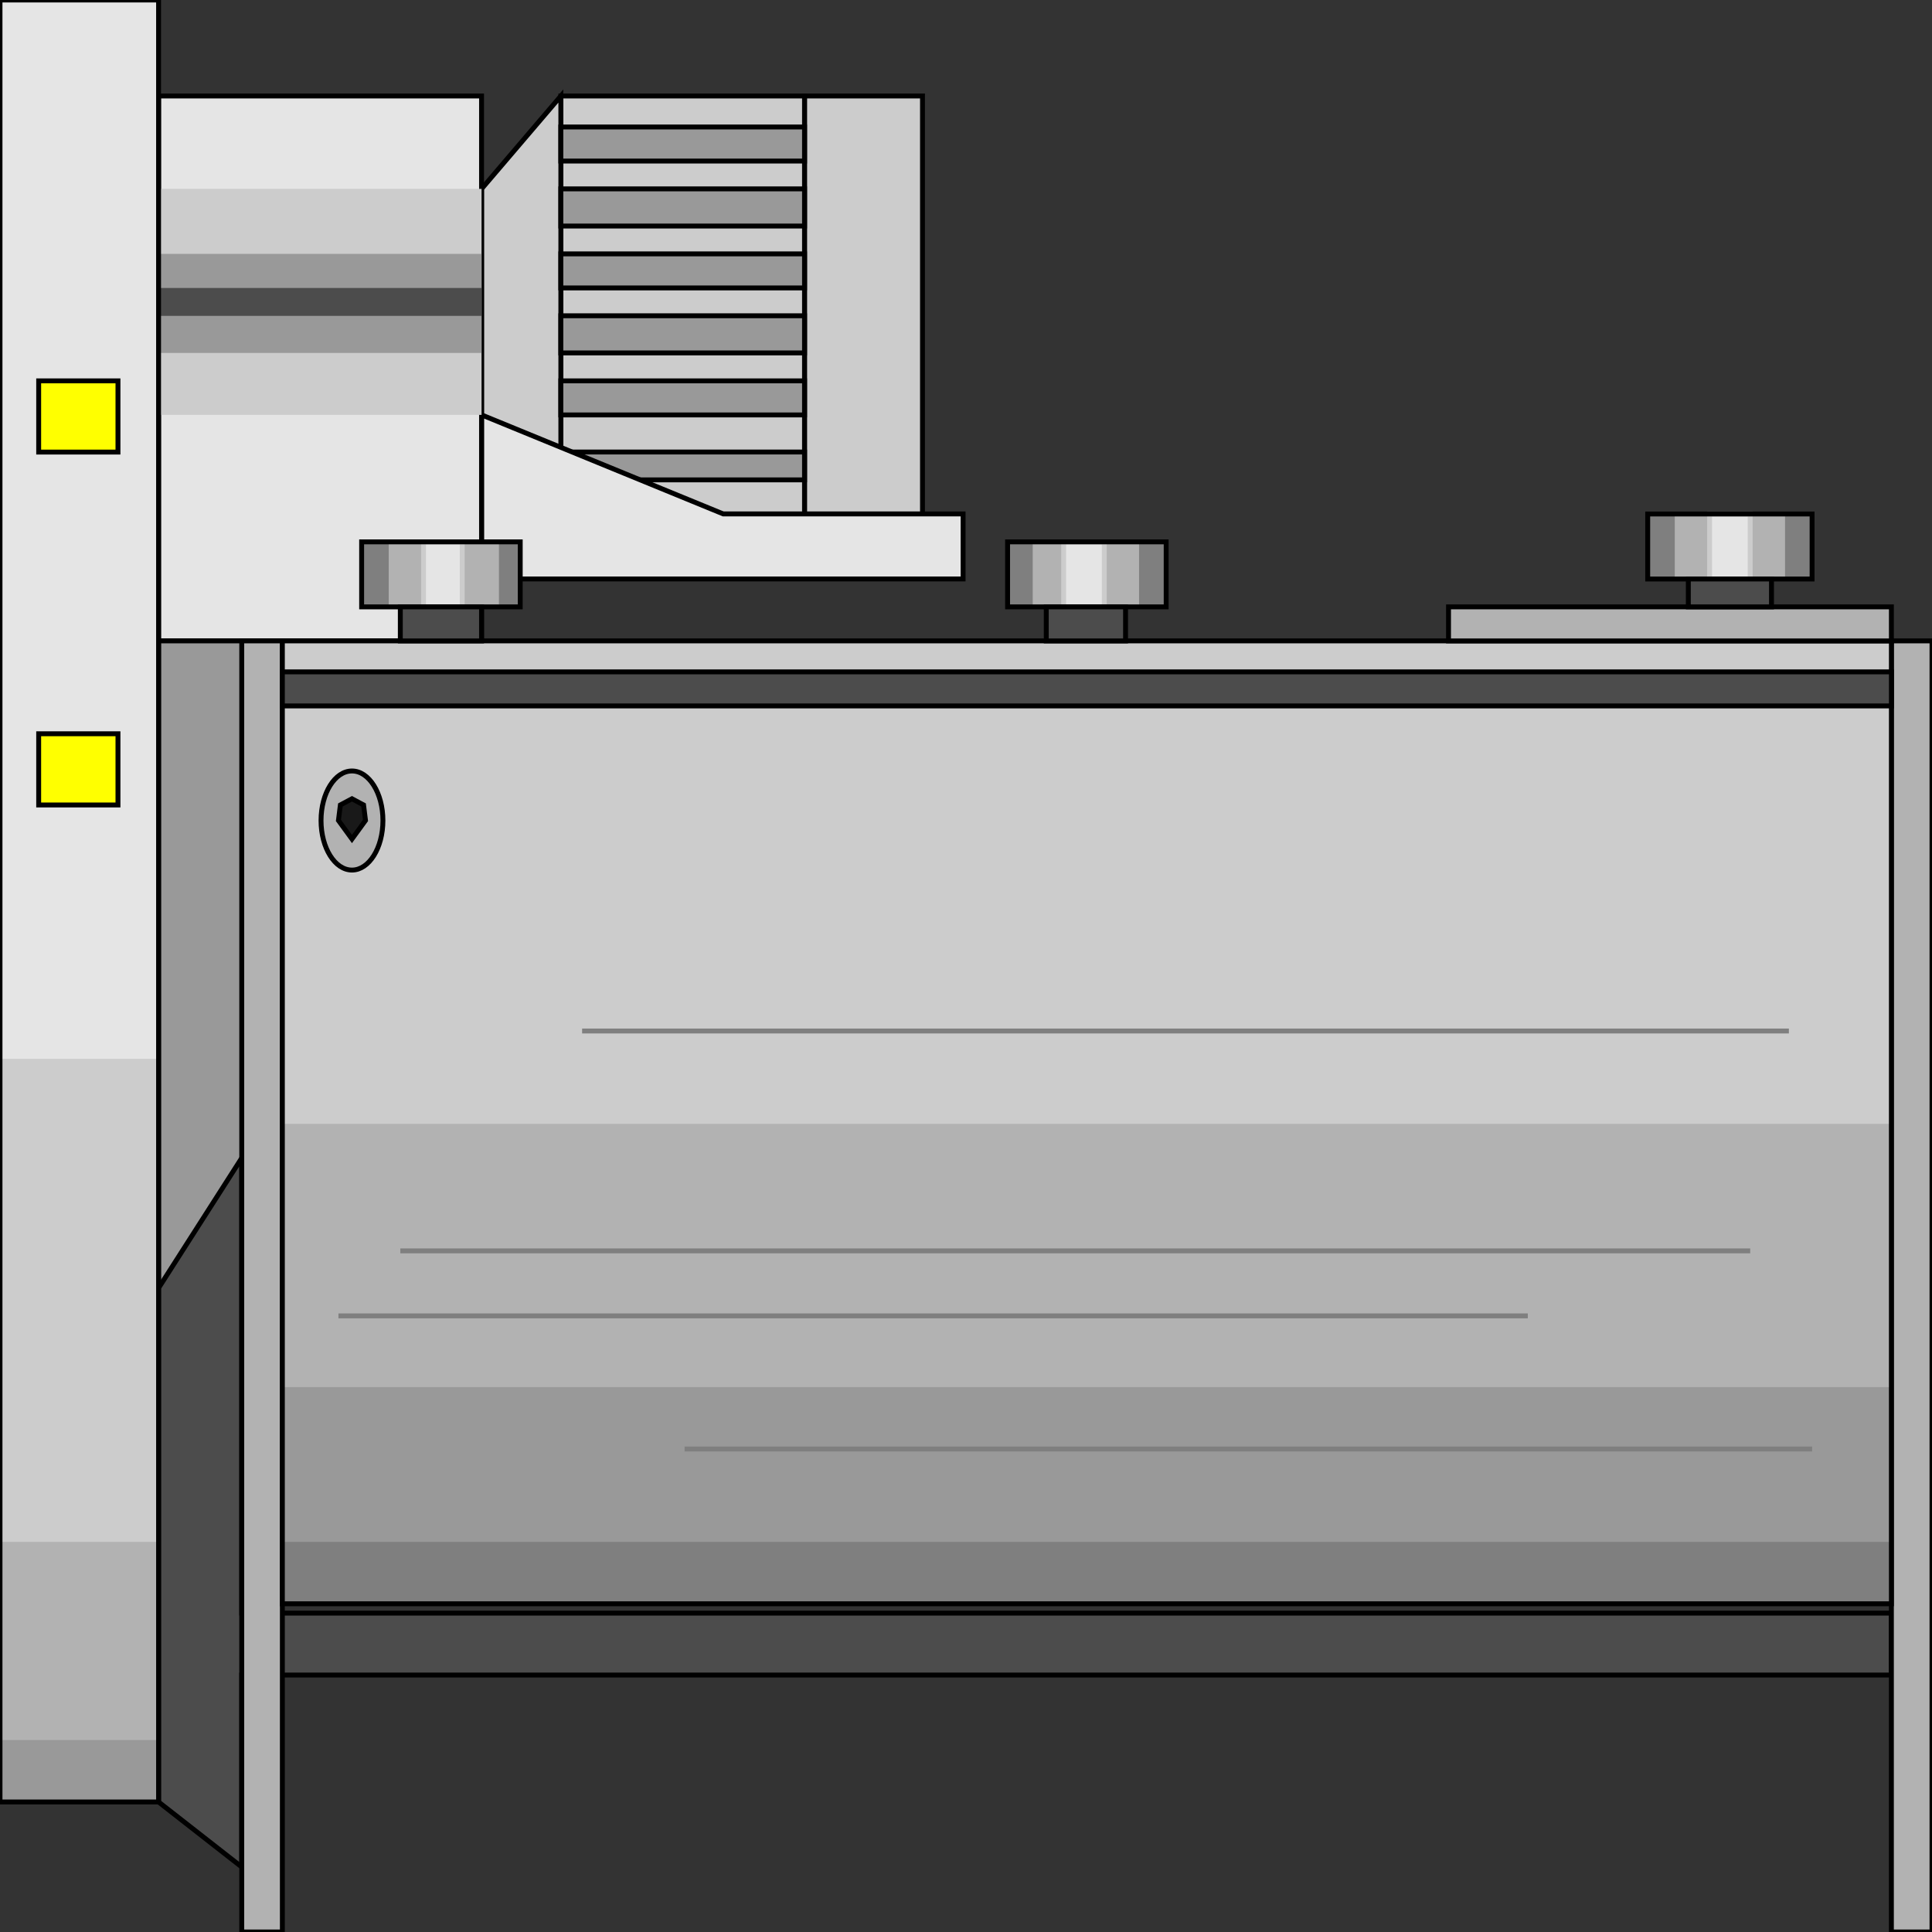 <svg width="150" height="150" viewBox="0 0 150 150" fill="none" xmlns="http://www.w3.org/2000/svg">
<rect x="0" y="0" width="150" height="150" fill="#333333" stroke="none"/>
<g clip-path="url(#clip0_2109_200680)">
<path d="M62.463 39.905H71.622V7.453H62.463V39.905Z" fill="#CCCCCC" stroke="black" stroke-width="0.38"/>
<path d="M62.463 7.453H43.544V39.905H62.463V7.453Z" fill="#CCCCCC" stroke="black" stroke-width="0.38"/>
<path d="M43.544 39.905L37.388 32.213V14.665L43.544 7.453V39.905Z" fill="#CCCCCC" stroke="black" stroke-width="0.38"/>
<path d="M43.544 9.859H62.463V12.504H43.544V9.859Z" fill="#999999" stroke="black" stroke-width="0.38"/>
<path d="M43.544 14.664H62.463V17.549H43.544V14.664Z" fill="#999999" stroke="black" stroke-width="0.38"/>
<path d="M43.544 19.711H62.463V22.355H43.544V19.711Z" fill="#999999" stroke="black" stroke-width="0.38"/>
<path d="M43.544 24.516H62.463V27.4H43.544V24.516Z" fill="#999999" stroke="black" stroke-width="0.38"/>
<path d="M43.544 29.57H62.463V32.215H43.544V29.57Z" fill="#999999" stroke="black" stroke-width="0.38"/>
<path d="M43.544 35.094H62.463V37.257H43.544V35.094Z" fill="#999999" stroke="black" stroke-width="0.38"/>
<path d="M56.157 39.903H74.775V44.951H37.388V32.211L56.157 39.903Z" fill="#E5E5E5" stroke="black" stroke-width="0.38"/>
<path d="M12.312 49.761H37.388V7.453H12.312V49.761Z" fill="#E5E5E5" stroke="black" stroke-width="0.38"/>
<path d="M12.312 32.212H37.388V14.664H12.312V32.212Z" fill="#CCCCCC"/>
<path d="M12.312 27.403H37.388V19.711H12.312V27.403Z" fill="#999999"/>
<path d="M12.312 24.523H37.388V22.359H12.312V24.523Z" fill="#4C4C4C"/>
<path d="M12.312 49.758H37.388V102.162H12.312V49.758Z" fill="#999999" stroke="black" stroke-width="0.38"/>
<path d="M18.769 144.954L12.312 139.906V100.002L18.769 89.906V125.243H146.847V130.05H18.769V144.954Z" fill="#4C4C4C" stroke="black" stroke-width="0.38"/>
<path d="M146.847 49.758H150V149.998H146.847V49.758Z" fill="#B2B2B2" stroke="black" stroke-width="0.38"/>
<path d="M18.769 49.758H21.922V149.998H18.769V49.758Z" fill="#B2B2B2" stroke="black" stroke-width="0.38"/>
<path d="M21.922 49.758H146.847V124.517H21.922V49.758Z" fill="#CCCCCC"/>
<path d="M21.922 87.258H146.847V124.517H21.922V87.258Z" fill="#B2B2B2"/>
<path d="M21.922 107.695H146.847V124.522H21.922V107.695Z" fill="#999999"/>
<path d="M21.922 119.711H146.847V124.519H21.922V119.711Z" fill="#7F7F7F"/>
<path d="M21.922 49.758H146.847V124.517H21.922V49.758Z" stroke="black" stroke-width="0.38"/>
<path d="M0 139.904H12.312V0H0V139.904Z" fill="#E5E5E5"/>
<path d="M0 139.903H12.312V82.211H0V139.903Z" fill="#CCCCCC"/>
<path d="M0 139.903H12.312V119.711H0V139.903Z" fill="#B2B2B2"/>
<path d="M0 139.901H12.312V135.094H0V139.901Z" fill="#999999"/>
<path d="M0 139.904H12.312V0H0V139.904Z" stroke="black" stroke-width="0.38"/>
<path d="M21.922 52.164H146.847V54.808H21.922V52.164Z" fill="#4C4C4C" stroke="black" stroke-width="0.38"/>
<path d="M78.228 42.07H90.541V47.118H78.228V42.07Z" fill="#7F7F7F"/>
<path d="M80.18 42.07H88.438V47.118H80.18V42.07Z" fill="#B2B2B2"/>
<path d="M82.582 42.07H85.735V47.118H82.582V42.07Z" fill="#E5E5E5" stroke="#CCCCCC" stroke-width="0.38"/>
<path d="M78.228 42.07H90.541V47.118H78.228V42.07Z" stroke="black" stroke-width="0.38"/>
<path d="M28.078 42.07H40.39V47.118H28.078V42.07Z" fill="#7F7F7F"/>
<path d="M30.18 42.07H38.738V47.118H30.18V42.07Z" fill="#B2B2B2"/>
<path d="M32.883 42.07H35.886V47.118H32.883V42.07Z" fill="#E5E5E5" stroke="#CCCCCC" stroke-width="0.38"/>
<path d="M28.078 42.07H40.39V47.118H28.078V42.07Z" stroke="black" stroke-width="0.38"/>
<path d="M127.928 39.906H140.69V44.954H127.928V39.906Z" fill="#7F7F7F"/>
<path d="M130.03 39.906H138.589V44.954H130.03V39.906Z" fill="#B2B2B2"/>
<path d="M132.732 39.906H135.886V44.954H132.732V39.906Z" fill="#E5E5E5" stroke="#CCCCCC" stroke-width="0.38"/>
<path d="M127.928 39.906H140.69V44.954H127.928V39.906Z" stroke="black" stroke-width="0.38"/>
<path d="M112.463 47.117H146.847V49.761H112.463V47.117Z" fill="#B2B2B2" stroke="black" stroke-width="0.38"/>
<path d="M31.081 47.117H37.387V49.761H31.081V47.117Z" fill="#4C4C4C" stroke="black" stroke-width="0.38"/>
<path d="M81.231 47.117H87.388V49.761H81.231V47.117Z" fill="#4C4C4C" stroke="black" stroke-width="0.38"/>
<path d="M131.081 44.953H137.538V47.117H131.081V44.953Z" fill="#4C4C4C" stroke="black" stroke-width="0.38"/>
<path d="M31.081 97.117H135.886" stroke="#7F7F7F" stroke-width="0.38"/>
<path d="M26.276 102.164H118.619" stroke="#7F7F7F" stroke-width="0.38"/>
<path d="M53.153 112.5H140.691" stroke="#7F7F7F" stroke-width="0.38"/>
<path d="M45.195 80.047H138.889" stroke="#7F7F7F" stroke-width="0.38"/>
<path d="M27.327 67.552C28.654 67.552 29.73 65.83 29.73 63.706C29.73 61.581 28.654 59.859 27.327 59.859C26 59.859 24.925 61.581 24.925 63.706C24.925 65.83 26 67.552 27.327 67.552Z" fill="#B2B2B2" stroke="black" stroke-width="0.38"/>
<path d="M27.327 62.016L28.228 62.496L28.378 63.698L27.327 65.141L26.276 63.698L26.427 62.496L27.327 62.016Z" fill="#191919" stroke="black" stroke-width="0.38"/>
<path d="M3.003 56.969H9.159V62.498H3.003V56.969Z" fill="#FFFF00" stroke="black" stroke-width="0.38"/>
<path d="M3.003 29.57H9.159V35.099H3.003V29.57Z" fill="#FFFF00" stroke="black" stroke-width="0.38"/>
</g>
<defs>
<clipPath id="clip0_2109_200680">
<rect width="150" height="150" fill="white"/>
</clipPath>
</defs>
</svg>
